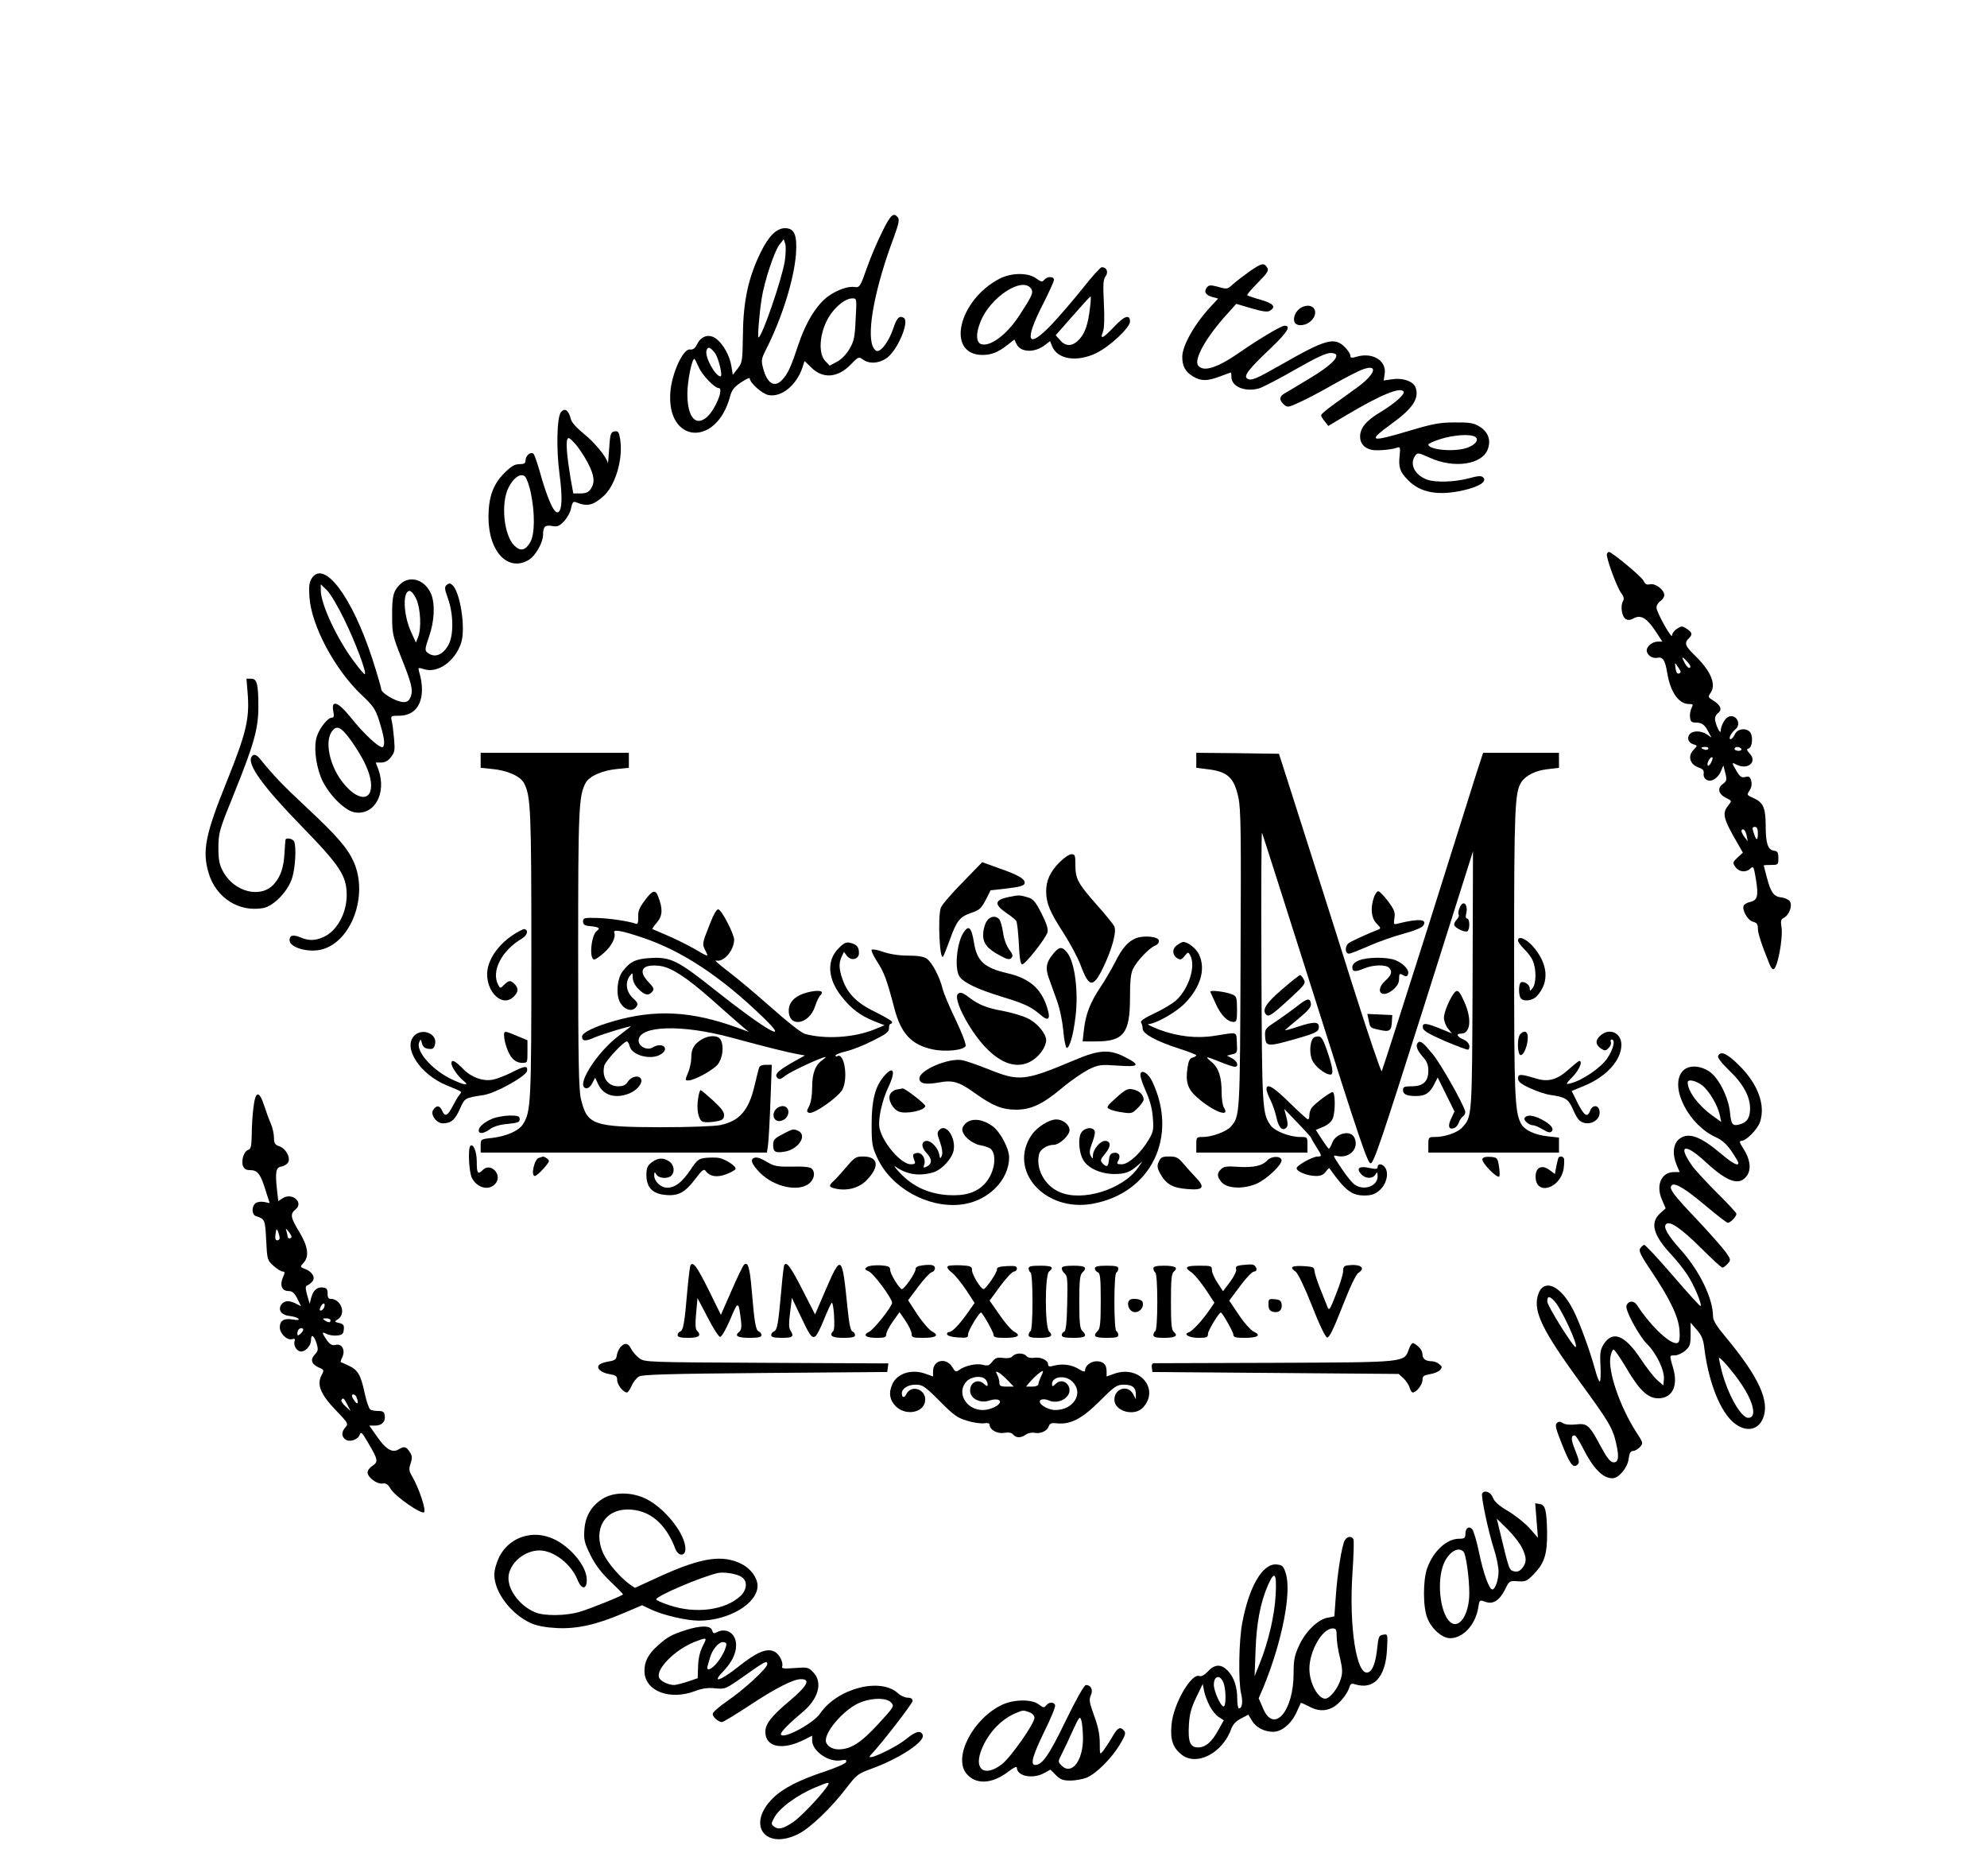 <?xml version="1.0" standalone="no"?>
<!DOCTYPE svg PUBLIC "-//W3C//DTD SVG 20010904//EN" "http://www.w3.org/TR/2001/REC-SVG-20010904/DTD/svg10.dtd">
<svg version="1.0" xmlns="http://www.w3.org/2000/svg" width="1019pt" height="962pt"
  viewBox="0 0 962 962" preserveAspectRatio="xMidYMid meet">

  <g transform="translate(20,962) scale(0.1,-0.1)" fill="#000000" stroke="none">
    <path d="M4041 8435 c-24 -47 -60 -131 -80 -188 -33 -95 -38 -102 -61 -99 -36
6 -91 -14 -139 -48 -58 -43 -114 -133 -152 -248 -37 -112 -53 -148 -82 -179
-39 -43 -77 -21 -98 57 -11 42 -10 49 14 97 82 161 144 360 154 490 7 98 -8
133 -56 133 -43 0 -84 -40 -125 -124 -62 -126 -89 -247 -91 -417 -2 -140 -3
-148 -27 -179 l-25 -32 -7 43 c-8 54 -42 115 -78 142 -36 27 -77 15 -98 -28
-11 -22 -21 -29 -37 -27 -34 5 -92 -120 -100 -216 -22 -266 236 -287 306 -25
9 33 21 49 56 72 25 17 45 26 45 21 0 -23 64 -80 97 -86 66 -12 143 51 173
141 l11 34 34 -33 c60 -60 137 -54 204 16 38 39 40 40 62 24 33 -23 80 -20
120 7 55 37 120 188 89 207 -23 14 -36 1 -55 -57 -21 -61 -58 -113 -81 -113
-8 0 -19 12 -24 26 -30 77 14 304 107 552 27 74 32 96 22 108 -22 26 -36 14
-78 -71z m-501 -152 c-15 -95 -118 -393 -135 -393 -6 0 4 122 16 199 14 89 65
243 91 276 l22 28 8 -23 c4 -12 3 -51 -2 -87z m363 -300 c-4 -94 -9 -114 -32
-153 -15 -26 -42 -54 -64 -65 l-37 -20 -22 23 c-35 35 -32 128 6 205 30 63 92
117 132 117 23 0 23 0 17 -107z m-721 -174 c18 -25 41 -119 28 -119 -26 0 -81
99 -72 132 6 23 20 19 44 -13z m-84 -71 c18 -42 82 -108 103 -108 27 0 -16
-107 -58 -146 -59 -55 -103 -5 -103 117 0 63 23 179 36 179 2 0 12 -19 22 -42z" />
    <path d="M5924 8229 c-32 -23 -71 -53 -87 -67 -26 -25 -29 -26 -74 -13 -42 11
-49 10 -60 -5 -16 -21 -3 -39 33 -48 l26 -7 -39 -42 c-83 -90 -144 -198 -145
-256 0 -48 15 -77 55 -101 41 -25 73 -25 139 0 29 11 54 20 56 20 1 0 2 -11 2
-23 0 -51 75 -80 146 -57 20 7 103 50 183 96 101 58 156 84 179 84 68 0 19
-57 -123 -140 -49 -30 -100 -60 -112 -67 -28 -16 -29 -34 -4 -57 18 -16 22
-16 82 12 35 16 114 57 174 92 61 34 128 69 149 76 83 30 64 -26 -32 -95 -31
-23 -85 -61 -119 -86 -35 -25 -63 -49 -63 -54 0 -5 8 -19 19 -32 l18 -23 94
56 c173 103 277 146 292 120 9 -13 -48 -63 -120 -106 -71 -42 -103 -81 -103
-124 0 -35 20 -59 57 -68 26 -7 106 0 134 11 14 5 16 0 12 -39 -7 -62 1 -86
44 -129 63 -64 155 -80 283 -51 80 18 122 45 102 65 -10 11 -24 10 -76 -4 -73
-19 -171 -22 -213 -6 -64 24 -91 80 -60 123 12 16 16 15 72 -10 127 -59 275
-36 301 46 16 47 -1 88 -47 115 -27 16 -51 20 -124 19 -76 0 -112 -7 -230 -42
-208 -62 -220 -57 -91 37 108 78 141 130 120 186 -12 29 -63 48 -115 41 l-48
-7 5 33 c11 67 -59 112 -140 90 -30 -9 -36 -8 -36 5 0 8 -13 28 -29 44 -53 52
-97 40 -326 -91 -132 -75 -153 -84 -174 -71 -20 13 8 49 119 154 87 83 108
117 73 117 -17 0 -130 -67 -228 -135 -116 -81 -187 -104 -215 -70 -25 30 40
147 151 268 l44 49 78 -23 c58 -17 83 -20 95 -12 32 20 18 37 -48 56 -36 10
-67 21 -69 23 -3 3 22 31 54 64 49 49 58 63 49 77 -17 27 -27 25 -90 -18z
m1156 -849 c22 -14 2 -41 -41 -56 -63 -23 -199 -11 -199 17 0 4 28 17 63 28
67 21 153 27 177 11z" />
    <path d="M5067 8141 c-48 -60 -119 -143 -159 -185 -125 -131 -143 -88 -43 107
30 59 55 114 55 122 0 19 -34 19 -50 0 -10 -12 -16 -11 -42 8 -41 30 -126 29
-187 -2 -213 -111 -276 -391 -87 -391 45 0 80 14 126 50 l37 29 11 -23 c20
-44 94 -46 146 -5 l26 20 10 -25 c26 -68 126 -85 226 -37 68 32 174 131 174
162 0 39 -28 30 -80 -25 -59 -62 -75 -70 -59 -28 7 17 9 71 5 147 -5 97 -3
124 9 139 16 21 5 46 -20 46 -6 0 -51 -49 -98 -109z m-263 -3 c11 -19 4 -35
-61 -135 -66 -101 -152 -164 -198 -147 -24 10 -26 52 -3 111 48 128 219 240
262 171z m301 -95 c-10 -86 -25 -131 -56 -164 -34 -36 -68 -37 -97 -4 l-23 26
87 99 c48 55 89 100 92 100 2 0 1 -26 -3 -57z" />
    <path d="M6199 8048 c-30 -10 -53 -46 -47 -74 5 -27 49 -29 81 -4 50 40 25 99
-34 78z" />
    <path d="M2392 7507 c-21 -25 -25 -186 -8 -315 16 -119 14 -186 -6 -198 -20
-13 -56 67 -97 215 -12 41 -25 79 -30 84 -14 14 -41 -10 -41 -34 0 -15 -7 -19
-31 -19 -25 0 -43 -11 -79 -47 -57 -58 -80 -123 -80 -227 1 -177 102 -281 208
-216 34 21 71 87 72 127 0 42 9 52 46 46 28 -5 38 -1 63 26 16 17 32 47 35 67
6 28 11 34 24 29 58 -24 88 -17 142 31 62 56 102 194 85 294 -6 35 -10 41 -28
38 -20 -3 -23 -11 -28 -88 -3 -47 -6 -80 -7 -74 -5 29 -68 106 -122 149 -36
29 -63 59 -67 74 -11 47 -31 62 -51 38z m138 -261 c34 -66 37 -101 14 -134
-11 -16 -25 -22 -52 -22 l-37 0 -14 78 c-18 109 -24 179 -17 198 5 14 12 10
41 -22 19 -21 48 -66 65 -98z m-293 -152 c22 -105 21 -214 -3 -255 -25 -42
-49 -47 -80 -18 -55 52 -72 218 -31 299 26 52 64 77 85 56 8 -8 21 -45 29 -82z" />
    <path d="M7756 6781 c-8 -12 49 -169 73 -202 14 -18 16 -30 9 -42 -14 -25 -6
-78 14 -91 12 -7 24 -6 42 4 36 19 66 1 111 -66 l35 -54 -24 0 c-27 0 -56 -24
-56 -45 0 -23 28 -43 54 -38 29 6 40 -11 51 -77 16 -99 59 -160 112 -160 21 0
22 -2 13 -20 -6 -12 -10 -33 -8 -48 2 -21 8 -27 28 -27 33 0 47 -10 66 -47
l16 -30 -23 16 c-29 20 -73 21 -89 1 -16 -19 -6 -45 21 -52 20 -6 20 -6 -2
-29 -30 -32 -17 -74 26 -89 23 -8 29 -15 27 -32 -2 -13 4 -26 16 -32 24 -13
59 9 74 48 l11 26 10 -39 c9 -35 7 -41 -13 -56 -29 -22 -23 -51 16 -71 31 -15
31 -15 13 -38 -34 -41 -27 -68 46 -194 l28 -49 -27 -25 c-25 -23 -26 -27 -13
-46 18 -28 53 -33 77 -12 17 16 19 13 30 -54 14 -85 8 -108 -30 -116 -15 -3
-30 -12 -33 -19 -9 -23 21 -75 47 -82 20 -5 26 -12 26 -35 0 -24 17 -78 61
-186 5 -13 13 -23 18 -23 21 0 51 159 42 217 -5 32 -3 40 14 48 26 14 43 61
29 83 -6 9 -25 18 -41 20 -41 4 -56 24 -76 99 -9 35 -17 64 -17 65 0 2 17 3
37 3 37 0 38 1 38 35 0 29 -4 36 -23 38 -31 5 -42 38 -42 127 0 91 -12 120
-61 142 -36 16 -37 17 -22 39 10 15 13 33 9 50 -6 21 -11 25 -30 20 -20 -5
-28 1 -45 30 -26 43 -26 47 -2 34 58 -30 110 12 69 56 -17 19 -17 22 -4 27 19
8 22 67 4 85 -22 22 -64 14 -76 -13 -6 -14 -16 -25 -22 -25 -13 0 2 31 24 50
33 26 7 78 -32 66 -20 -7 -41 -44 -43 -74 -1 -22 -28 36 -29 62 0 10 7 24 17
31 21 16 12 40 -26 63 -26 16 -28 19 -15 37 32 43 5 111 -75 190 -54 52 -60
67 -36 91 21 21 19 31 -10 50 -23 15 -27 15 -50 0 -14 -9 -25 -24 -25 -34 0
-24 -80 118 -80 143 0 11 9 26 20 33 11 7 20 21 20 31 0 27 -47 62 -74 55 -17
-4 -25 1 -33 19 -9 20 -162 147 -177 147 -3 0 -7 -4 -10 -9z m413 -555 c14
-15 18 -26 12 -30 -6 -4 -17 7 -26 24 -19 36 -16 38 14 6z m-46 -30 c13 -20
14 -25 3 -29 -9 -4 -15 4 -18 24 -5 35 -5 35 15 5z m152 -416 c-3 -5 -12 -7
-20 -3 -21 7 -19 13 6 13 11 0 18 -4 14 -10z m170 0 c3 -5 -3 -10 -14 -10 -12
0 -21 5 -21 10 0 6 6 10 14 10 8 0 18 -4 21 -10z m-156 -72 c-8 -14 -14 -18
-17 -10 -4 13 17 46 25 38 3 -2 -1 -15 -8 -28z m241 -365 c-1 -39 -10 -33 -24
15 -6 16 -3 22 8 22 12 0 16 -10 16 -37z m-57 -10 l5 -27 -18 24 c-10 14 -16
28 -14 32 9 14 21 0 27 -29z" />
    <path d="M1114 6655 c-13 -20 -16 -41 -12 -98 10 -145 130 -370 266 -499 60
-56 72 -74 90 -129 26 -83 33 -122 22 -138 -10 -17 -97 62 -172 157 -59 73
-95 85 -84 27 5 -27 4 -35 -8 -35 -20 0 -62 -53 -76 -96 -16 -48 -8 -134 20
-208 30 -78 118 -171 172 -181 102 -19 167 96 124 218 l-14 37 28 0 c19 0 36
9 50 28 19 24 21 35 16 92 -3 36 -8 77 -12 93 -6 26 -5 27 38 27 100 0 142 92
102 227 -6 21 -4 21 28 11 70 -21 158 43 188 136 24 74 -5 263 -46 297 -11 9
-17 9 -28 0 -12 -11 -12 -20 6 -69 30 -84 30 -196 0 -244 -30 -49 -70 -62
-104 -35 -15 11 -15 18 7 82 28 79 32 168 11 219 -31 74 -110 99 -160 49 -35
-35 -41 -61 -40 -168 0 -83 4 -99 46 -205 55 -137 62 -168 49 -203 -8 -20 -17
-27 -37 -27 -35 0 -114 46 -114 66 0 8 -21 79 -46 157 -104 318 -247 508 -310
412z m166 -210 c58 -119 116 -273 106 -282 -2 -3 -27 26 -55 64 -89 119 -171
296 -171 366 l0 31 31 -30 c17 -16 57 -83 89 -149z m370 103 c22 -49 27 -150
9 -195 l-11 -28 -25 55 c-40 88 -44 210 -7 210 8 0 24 -19 34 -42z m-337 -722
c63 -89 97 -159 104 -215 12 -106 -72 -102 -152 7 -61 84 -84 200 -49 250 25
36 47 26 97 -42z" />
    <path d="M786 6053 c8 -122 -10 -196 -106 -435 -112 -276 -129 -361 -95 -475
38 -127 156 -202 281 -179 54 11 128 88 148 157 16 53 21 153 10 183 -6 16
-43 23 -45 9 -1 -5 -3 -34 -5 -67 -4 -73 -19 -118 -51 -156 -67 -80 -207 -46
-265 63 -18 34 -23 58 -23 122 1 77 4 88 84 285 98 243 121 324 121 435 0 118
-7 145 -37 145 l-24 0 7 -87z" />
    <path d="M1980 5721 l0 -38 59 -6 c77 -7 146 -37 164 -74 34 -65 37 -141 37
-877 0 -766 -2 -807 -44 -872 -22 -33 -84 -60 -158 -69 -58 -6 -58 -6 -58 -41
l0 -34 734 0 734 0 5 33 c3 17 9 119 13 225 l7 192 -31 0 c-21 0 -32 -6 -35
-17 -3 -10 -13 -50 -22 -88 -30 -129 -77 -183 -176 -204 -29 -6 -160 -11 -307
-11 -347 1 -376 12 -408 146 -11 47 -14 200 -14 765 0 710 3 788 37 852 18 37
87 67 164 74 l59 6 0 38 0 39 -380 0 -380 0 0 -39z" />
    <path d="M5650 5722 l0 -39 56 -7 c105 -12 138 -43 160 -146 13 -62 14 -182
11 -829 -3 -801 -3 -805 -50 -858 -23 -26 -97 -53 -144 -53 -32 0 -33 -1 -33
-40 l0 -40 285 0 285 0 0 40 c0 40 0 40 -37 40 -54 0 -132 30 -152 60 -43 61
-44 83 -47 815 -2 385 0 693 3 685 4 -8 126 -393 273 -855 226 -716 269 -840
284 -840 16 0 56 119 272 800 l253 800 -2 -660 c-3 -709 -2 -700 -54 -757 -26
-27 -88 -48 -142 -48 -29 0 -31 -2 -31 -40 l0 -40 335 0 335 0 0 39 0 38 -54
6 c-69 7 -123 32 -141 66 -32 62 -35 145 -35 876 0 736 4 822 36 873 23 36 73
61 136 68 l58 7 0 38 0 39 -194 0 -195 0 -35 -107 c-19 -60 -134 -425 -256
-813 -123 -388 -226 -708 -229 -713 -4 -4 -71 194 -149 440 -78 247 -166 525
-196 618 -30 94 -83 260 -118 370 l-64 200 -212 3 -212 2 0 -38z" />
    <path d="M805 5739 c-24 -38 59 -153 259 -358 196 -201 229 -253 229 -351 0
-94 -52 -187 -122 -216 -42 -18 -73 -18 -114 -1 -38 16 -57 12 -57 -14 0 -38
98 -66 167 -47 151 41 237 277 163 446 -32 73 -86 135 -240 279 -125 117 -170
163 -245 256 -17 19 -31 22 -40 6z" />
    <path d="M4949 5199 c-49 -49 -69 -94 -69 -151 1 -61 19 -104 89 -212 34 -53
73 -126 87 -163 44 -119 65 -121 118 -11 45 94 69 184 55 209 -5 10 -45 60
-89 109 -98 111 -110 134 -110 205 0 48 -2 55 -20 55 -11 0 -38 -18 -61 -41z" />
    <path d="M4452 5096 c-56 -56 -106 -115 -112 -130 -17 -47 -6 -279 12 -250 4
6 19 44 34 85 35 98 51 118 109 138 43 14 52 23 75 66 l25 50 65 7 c88 10 110
16 110 32 0 20 -36 41 -132 74 l-86 31 -100 -103z" />
    <path d="M2821 5002 c-27 -36 -35 -56 -33 -85 1 -27 -3 -37 -11 -34 -35 13
-132 28 -198 30 -68 2 -74 0 -74 -18 0 -15 8 -21 30 -23 51 -5 61 -11 41 -25
-30 -22 -41 -148 -13 -147 7 1 29 16 49 34 39 34 63 80 53 104 -7 18 36 11
143 -25 204 -68 404 -200 621 -410 149 -144 10 -64 -254 146 -182 145 -221
164 -319 159 -80 -4 -110 -18 -149 -70 -27 -37 -34 -116 -13 -156 21 -40 63
-53 83 -26 12 16 10 22 -17 47 -34 32 -40 79 -15 113 14 18 14 18 15 -9 0 -18
11 -40 29 -58 33 -33 52 -36 71 -14 11 13 8 21 -18 48 -59 61 -33 96 59 84 57
-8 134 -58 258 -167 58 -52 127 -112 151 -133 l45 -38 -57 21 c-236 86 -421
96 -636 34 -100 -29 -162 -59 -162 -79 0 -24 17 -26 66 -4 45 19 192 63 183
55 -2 -2 -28 -22 -58 -45 -120 -89 -231 -271 -167 -271 9 0 22 12 29 27 l14
27 17 -36 c27 -56 90 -73 160 -44 38 16 67 51 59 72 -9 23 -49 16 -67 -11 -12
-19 -25 -25 -51 -25 -54 0 -85 47 -71 106 7 25 99 124 116 124 4 0 11 -11 14
-25 13 -50 120 -74 166 -37 39 31 -3 59 -48 31 -28 -17 -72 5 -72 35 0 78 221
85 478 15 181 -49 295 -77 336 -84 l39 -7 -56 -31 c-81 -46 -101 -65 -87 -82
10 -12 17 -11 45 11 29 22 185 94 203 94 4 0 -4 -7 -16 -16 -36 -25 -52 -68
-52 -139 0 -40 -6 -78 -15 -96 -14 -26 -14 -30 -1 -35 23 -9 149 79 171 119
31 58 10 194 -27 171 -4 -3 -8 -1 -8 4 0 5 24 14 53 21 28 6 90 30 137 54 70
35 85 46 84 65 0 12 3 22 8 22 4 0 8 4 8 10 0 5 -38 27 -84 50 -95 45 -145 95
-170 168 -19 54 -20 82 -5 116 l12 25 16 -21 c22 -27 61 -17 61 15 0 31 -11
44 -43 52 -22 6 -33 1 -61 -27 -63 -63 -57 -157 15 -248 49 -62 94 -96 164
-125 l56 -22 -53 -22 c-105 -42 -253 -51 -356 -22 -19 6 -90 62 -172 135 -78
69 -178 153 -223 187 -45 34 -72 58 -59 54 38 -11 92 53 92 107 -1 31 -64 152
-81 155 -9 2 -25 -26 -46 -81 -38 -96 -38 -97 -18 -135 14 -29 14 -29 -61 15
-42 23 -106 55 -143 70 -36 15 -68 29 -70 30 -2 2 9 18 24 35 28 34 30 69 5
133 -14 37 -30 31 -69 -22z" />
    <path d="M6561 5019 c-19 -55 -14 -107 14 -135 22 -22 23 -25 7 -31 -40 -15
-129 -55 -149 -68 -22 -15 -22 -55 1 -55 6 0 52 18 102 40 50 22 130 50 179
63 53 14 93 31 99 41 22 33 -21 37 -127 11 -25 -7 -26 -6 -21 27 5 29 0 43
-32 86 -22 29 -44 52 -51 52 -6 0 -16 -14 -22 -31z" />
    <path d="M4690 5021 c-74 -15 -79 -37 -16 -81 25 -16 49 -36 53 -43 4 -6 10
-59 13 -117 3 -72 9 -105 17 -105 16 0 122 134 130 165 4 17 -5 45 -31 97 -33
63 -42 74 -74 83 -40 11 -41 11 -92 1z" />
    <path d="M7000 4964 c-6 -14 -8 -30 -4 -35 3 -5 -2 -16 -11 -25 -9 -9 -14 -21
-12 -28 5 -15 55 -39 67 -31 14 8 13 65 -1 65 -7 0 -9 10 -5 24 12 50 -17 76
-34 30z" />
    <path d="M4575 4896 c-9 -13 -17 -42 -18 -65 -2 -47 21 -77 89 -112 34 -19 46
-21 56 -11 9 9 7 19 -12 44 -14 19 -27 55 -31 86 -4 29 -13 60 -19 68 -18 21
-48 17 -65 -10z" />
    <path d="M2141 4823 c-62 -43 -106 -99 -122 -157 -30 -110 65 -222 131 -156
24 24 25 43 4 64 -20 21 -30 20 -54 -4 -19 -19 -20 -19 -30 0 -37 69 17 176
121 237 28 17 36 43 14 49 -5 2 -34 -13 -64 -33z" />
    <path d="M4456 4838 c-35 -54 -47 -188 -20 -226 22 -31 91 -64 214 -102 121
-37 152 -52 199 -92 44 -39 56 -25 35 39 -31 96 -91 147 -204 173 -117 27
-155 62 -170 156 -13 80 -27 93 -54 52z" />
    <path d="M5340 4809 c-41 -17 -70 -50 -107 -124 -20 -38 -54 -97 -76 -129 -50
-75 -74 -135 -83 -214 l-7 -62 69 0 c141 0 174 42 174 223 0 89 4 126 16 150
21 42 83 106 112 118 15 6 22 16 20 27 -4 20 -78 27 -118 11z" />
    <path d="M7300 4797 c0 -7 14 -26 31 -43 17 -16 38 -43 45 -61 18 -42 18 -114
-1 -139 -13 -17 -14 -17 -15 -2 0 20 -31 40 -46 30 -11 -8 -12 -62 -1 -79 13
-21 62 -15 84 10 66 71 57 168 -23 257 -36 39 -74 53 -74 27z" />
    <path d="M5552 4774 c-27 -18 -26 -51 1 -68 15 -9 22 -7 37 12 18 22 19 22 29
3 29 -54 -6 -167 -70 -228 -19 -18 -69 -48 -112 -68 -53 -25 -75 -40 -70 -48
4 -7 8 -21 8 -32 0 -26 72 -65 187 -102 48 -15 88 -31 88 -34 0 -4 -9 -9 -19
-12 -14 -3 -21 -17 -26 -51 -11 -74 0 -110 50 -154 82 -72 171 -105 137 -52
-7 11 -12 46 -12 77 0 80 -15 127 -51 157 -38 32 -34 32 43 1 34 -14 67 -25
75 -25 23 0 14 29 -13 43 l-27 14 27 7 c26 6 27 9 24 59 -3 59 7 55 -113 36
-92 -15 -190 -4 -284 31 -42 16 -67 29 -56 29 39 2 141 60 187 107 81 84 107
175 72 250 -15 31 -57 64 -81 64 -5 0 -19 -7 -31 -16z" />
    <path d="M3985 4750 c-3 -5 10 -33 29 -62 35 -54 49 -91 87 -236 34 -132 88
-190 198 -213 66 -14 160 -4 168 18 3 9 -19 67 -50 132 -31 64 -62 136 -68
161 -15 61 -54 135 -81 154 -15 11 -45 16 -95 16 -47 0 -93 7 -128 19 -30 11
-57 15 -60 11z" />
    <path d="M4916 4729 c-35 -42 -41 -72 -23 -122 8 -23 27 -74 41 -114 16 -43
29 -107 34 -158 4 -47 12 -86 17 -88 15 -3 35 68 46 163 15 128 -4 276 -43
325 -26 33 -41 32 -72 -6z" />
    <path d="M6483 4695 c-22 -9 -33 -21 -33 -35 0 -24 15 -25 63 -5 44 18 108 20
125 3 19 -19 14 -37 -19 -67 -56 -52 -19 -95 40 -46 22 19 31 36 31 56 0 27 2
29 20 19 16 -9 22 -8 26 5 8 20 -22 54 -63 71 -42 18 -149 17 -190 -1z" />
    <path d="M6090 4547 c-83 -71 -105 -106 -81 -130 13 -13 34 2 130 91 67 62 73
70 62 90 -6 12 -15 22 -19 22 -4 0 -46 -33 -92 -73z" />
    <path d="M3635 4525 c-49 -17 -75 -48 -75 -87 0 -89 104 -72 135 22 9 27 21
52 26 55 5 4 9 10 9 16 0 13 -49 10 -95 -6z" />
    <path d="M5722 4534 c2 -5 16 -34 30 -66 27 -57 59 -88 90 -88 15 0 17 10 17
66 -1 61 -2 66 -27 76 -37 14 -116 23 -110 12z" />
    <path d="M6972 4528 c-23 -30 -52 -99 -52 -126 0 -16 9 -41 20 -55 l21 -26
-61 25 c-74 30 -92 31 -88 4 2 -16 31 -32 115 -69 62 -26 115 -46 118 -43 14
15 2 41 -25 52 -33 14 -40 30 -12 30 49 0 56 76 16 164 -26 58 -35 65 -52 44z" />
    <path d="M4425 4520 c-10 -17 12 -79 54 -149 110 -183 235 -253 334 -186 38
26 67 70 67 102 0 32 -46 88 -92 110 -25 13 -82 30 -128 39 -87 16 -124 31
-176 70 -33 26 -49 30 -59 14z" />
    <path d="M6165 4459 c-27 -21 -76 -56 -107 -77 -55 -36 -57 -39 -55 -77 3 -53
13 -53 157 -12 98 28 115 36 118 55 5 34 -21 36 -105 8 -42 -14 -73 -22 -67
-17 5 5 37 32 72 61 46 38 62 57 60 73 -5 32 -19 29 -73 -14z" />
    <path d="M6534 4389 c8 -40 6 -39 57 -50 50 -12 60 -4 62 42 l2 34 -64 3 -64
3 7 -32z" />
    <path d="M1640 4310 c-61 -61 28 -198 165 -255 85 -35 80 -31 66 -49 -7 -8
-22 -34 -34 -57 -27 -52 -40 -58 -55 -23 -13 27 -29 28 -46 2 -15 -24 18 -68
50 -68 42 0 63 18 88 75 25 56 24 55 121 70 61 9 219 97 223 124 4 28 -11 27
-81 -9 -32 -16 -74 -32 -94 -36 -52 -10 -112 12 -155 57 -39 40 -58 49 -58 27
0 -19 35 -69 62 -90 37 -29 -1 -22 -69 12 -97 49 -177 142 -158 186 7 17 8 17
14 -6 5 -18 15 -26 34 -28 22 -3 28 2 33 24 13 53 -65 85 -106 44z" />
    <path d="M2100 4313 c0 -36 22 -99 43 -120 12 -14 32 -23 49 -23 28 0 28 1 28
58 l0 58 -53 22 c-63 27 -67 27 -67 5z" />
    <path d="M7312 4318 c-18 -18 -16 -108 2 -108 16 0 36 50 36 91 0 31 -17 38
-38 17z" />
    <path d="M7721 4309 c-26 -24 -24 -46 5 -66 19 -12 24 -12 38 3 10 9 15 23 12
30 -3 8 -1 14 4 14 21 0 9 -50 -22 -96 -33 -49 -129 -115 -190 -129 -26 -7
-25 -5 13 35 34 35 52 80 33 80 -3 0 -28 -20 -56 -45 -57 -51 -102 -64 -163
-46 -82 25 -95 25 -95 2 0 -17 14 -29 62 -51 34 -16 82 -32 107 -35 73 -10 90
-21 112 -72 11 -27 27 -54 36 -60 42 -32 108 0 101 49 -4 33 -36 35 -48 3 -14
-38 -31 -27 -65 41 l-30 60 66 27 c113 47 189 131 189 210 0 62 -63 89 -109
46z" />
    <path d="M3113 4290 c-39 -24 -53 -48 -53 -95 0 -19 -7 -52 -15 -72 -18 -44
-18 -43 1 -43 29 0 123 51 149 81 26 32 34 93 16 127 -13 25 -60 25 -98 2z" />
    <path d="M6259 4303 c-24 -6 -33 -75 -15 -118 14 -33 66 -75 95 -75 17 0 9 46
-22 133 -22 61 -29 68 -58 60z" />
    <path d="M6787 4274 c-14 -14 -6 -37 23 -71 23 -25 30 -44 30 -73 0 -55 -26
-80 -85 -80 -37 0 -45 -3 -45 -19 0 -22 19 -31 66 -31 48 0 70 14 93 58 l19
37 43 -87 43 -87 -17 -37 c-19 -39 -12 -59 16 -48 9 3 19 16 23 27 4 12 13 27
22 33 8 6 13 17 11 25 -10 40 -124 242 -166 293 -49 60 -64 72 -76 60z" />
    <path d="M5025 4184 c-256 -108 -283 -110 -440 -47 -55 22 -116 43 -136 47
-70 12 -219 -51 -219 -94 0 -26 30 -33 97 -21 74 14 105 5 186 -53 92 -66 141
-86 212 -86 79 0 137 28 240 114 44 37 105 78 134 93 51 24 61 25 149 19 108
-8 118 2 38 43 -81 42 -134 39 -261 -15z" />
    <path d="M8326 4205 c-3 -9 17 -35 55 -72 73 -69 109 -135 109 -197 0 -48 -16
-72 -55 -82 -35 -9 -42 0 -48 62 -8 78 -58 177 -105 209 -52 35 -113 35 -141
-1 -64 -81 36 -274 173 -335 30 -13 55 -35 80 -71 20 -29 36 -57 36 -61 0 -19
-31 -2 -90 48 -105 89 -167 111 -213 75 -32 -25 -37 -78 -13 -135 l15 -35 -30
0 c-63 0 -93 -66 -62 -139 l20 -47 -29 -26 c-52 -48 -35 -112 57 -210 27 -29
64 -75 82 -103 34 -50 78 -154 69 -162 -2 -3 -66 68 -142 156 -76 89 -143 160
-148 158 -5 -2 -14 -10 -20 -19 -8 -13 5 -38 58 -117 95 -141 139 -233 144
-302 3 -37 0 -59 -8 -64 -30 -18 -135 78 -210 193 -16 25 -44 23 -54 -3 -8
-22 63 -154 106 -197 49 -49 90 -136 86 -180 l-3 -32 -33 29 c-18 17 -56 66
-85 110 -80 120 -142 144 -188 72 -17 -27 -20 -45 -16 -114 2 -45 0 -80 -5
-77 -4 3 -15 31 -23 62 -28 101 -77 235 -111 303 -66 132 -157 169 -183 74
-22 -82 24 -177 216 -441 152 -208 169 -237 187 -319 16 -68 10 -97 -17 -93
-15 2 -33 26 -62 80 -60 112 -70 121 -128 114 -30 -3 -56 -1 -67 7 -15 9 -22
9 -32 -1 -9 -9 -3 -32 27 -107 42 -105 57 -124 79 -106 12 10 11 21 -10 72
-23 57 -24 79 -4 79 6 0 24 -28 41 -62 53 -106 103 -158 153 -158 32 0 77 53
83 98 4 31 10 42 23 42 9 0 25 9 35 20 18 19 17 22 -19 77 -84 131 -146 312
-132 387 4 20 11 36 16 36 5 0 34 -42 65 -94 67 -115 111 -156 164 -156 72 0
103 63 77 153 -20 70 -21 67 8 67 14 0 38 11 53 24 25 22 28 31 28 84 l0 60
32 -37 c24 -27 33 -49 38 -91 20 -164 73 -307 139 -374 62 -61 134 -57 162 11
37 88 -22 214 -195 422 -42 50 -61 81 -61 100 0 92 -68 234 -167 344 -67 75
-89 115 -74 130 19 19 77 -21 182 -125 54 -54 102 -98 107 -98 5 0 17 9 27 20
17 19 17 21 -10 60 -16 22 -81 96 -145 164 -125 131 -148 162 -132 178 16 16
69 -16 177 -107 55 -46 105 -85 111 -85 13 0 44 32 44 46 0 5 -45 54 -101 109
-55 55 -113 118 -128 140 -75 107 -34 115 74 14 112 -103 173 -122 211 -64 21
33 13 85 -21 136 -19 30 -22 39 -10 39 25 0 83 59 96 97 29 88 -11 195 -108
291 -62 61 -95 76 -107 47z m-82 -150 c36 -28 80 -102 91 -154 l7 -34 -47 34
c-70 50 -125 124 -125 169 0 18 41 10 74 -15z m-757 -1107 c35 -38 121 -223
109 -235 -8 -9 -146 211 -146 233 0 30 11 30 37 2z m959 -426 c64 -95 79 -172
35 -172 -38 0 -104 118 -136 238 -8 33 -15 64 -15 68 1 14 75 -72 116 -134z" />
    <path d="M4047 4100 c-44 -52 -62 -123 -62 -245 0 -100 3 -116 29 -172 70
-152 255 -257 425 -240 139 14 251 123 251 243 0 45 -44 128 -83 158 -46 35
-99 44 -132 22 -14 -9 -25 -26 -25 -37 0 -32 50 -75 96 -82 23 -4 47 -13 53
-21 31 -37 13 -127 -35 -177 -43 -45 -101 -62 -186 -57 -98 6 -180 43 -244
110 -35 37 -40 45 -19 31 55 -37 122 -45 190 -23 41 14 91 68 100 109 14 65
-37 143 -72 108 -13 -13 -13 -20 3 -64 11 -32 14 -56 9 -69 -8 -17 -9 -17 -13
6 -5 31 -40 70 -63 70 -29 0 -32 -31 -4 -60 30 -32 32 -56 4 -71 -19 -9 -20
-8 -14 10 9 30 -12 63 -38 59 -22 -4 -24 -9 -12 -40 6 -14 2 -18 -19 -18 -49
0 -142 107 -160 183 -10 42 11 142 45 213 40 84 26 114 -24 54z" />
    <path d="M5364 4115 c-4 -9 8 -47 25 -85 22 -47 34 -91 38 -139 5 -62 3 -74
-20 -113 -40 -69 -104 -128 -139 -128 -26 0 -28 2 -17 21 13 25 0 43 -27 37
-13 -2 -20 -13 -22 -36 -3 -34 -11 -39 -30 -20 -17 17 -15 22 14 57 28 34 26
61 -5 61 -24 0 -61 -45 -61 -74 -1 -20 -1 -20 -11 -3 -8 14 -7 30 5 61 9 23
16 49 16 58 0 35 -60 29 -74 -8 -13 -33 -5 -100 14 -132 26 -43 90 -71 158
-72 56 0 82 9 121 44 l25 21 -23 -33 c-77 -111 -287 -176 -403 -124 -76 33
-123 120 -104 195 6 24 42 47 76 47 28 0 80 48 80 75 0 28 -34 55 -68 55 -36
0 -99 -39 -126 -79 -125 -182 68 -399 314 -353 299 55 439 344 304 627 -19 40
-52 62 -60 40z" />
    <path d="M6010 4035 c0 -9 9 -33 20 -55 11 -22 25 -62 31 -90 11 -52 31 -72
51 -52 8 8 8 23 0 54 l-11 42 69 -72 c39 -40 70 -75 70 -78 0 -2 11 -22 25
-44 30 -47 30 -50 8 -50 -24 0 -102 -42 -108 -58 -6 -17 53 -42 99 -42 25 0
39 7 50 22 9 12 17 20 19 17 81 -114 114 -139 179 -139 35 0 54 6 77 26 34 29
49 81 32 113 -13 24 -41 28 -41 7 0 -11 -8 -12 -42 -5 -51 12 -70 -1 -43 -31
22 -25 60 -26 74 -2 9 15 10 13 11 -10 0 -50 -70 -76 -118 -42 -12 8 -39 41
-60 72 -55 82 -55 80 -27 74 63 -12 111 41 86 94 -19 42 -95 24 -114 -26 -6
-17 -14 -30 -17 -30 -3 0 -19 22 -36 48 l-31 48 38 16 c24 10 43 27 49 43 14
36 13 135 -1 135 -12 0 -87 -55 -106 -79 -7 -8 -13 -25 -13 -38 0 -13 -3 -23
-7 -23 -4 0 -46 38 -94 85 -83 82 -119 103 -119 70z" />
    <path d="M4112 4033 c-12 -2 -27 -13 -32 -24 -14 -25 12 -76 45 -89 38 -14
135 6 135 29 0 11 -104 91 -116 90 -5 -1 -19 -4 -32 -6z" />
    <path d="M5240 3992 c-50 -45 -53 -50 -35 -59 11 -6 41 -14 68 -17 44 -7 50
-5 77 23 17 16 30 36 30 43 0 24 -23 46 -55 52 -26 6 -38 0 -85 -42z" />
    <path d="M3095 3986 c-8 -50 0 -100 19 -115 7 -6 32 -7 61 -3 42 6 51 11 53
30 3 18 -11 37 -55 78 -32 29 -61 54 -65 54 -4 0 -10 -20 -13 -44z" />
    <path d="M815 3943 c-5 -37 -9 -101 -9 -141 -1 -58 -4 -73 -18 -78 -22 -7 -37
-53 -27 -82 6 -16 16 -22 38 -22 37 0 53 -21 79 -107 l20 -62 -29 6 c-17 3
-35 0 -44 -7 -21 -17 -19 -59 3 -66 45 -14 47 -18 52 -123 5 -101 6 -103 38
-132 18 -16 39 -29 47 -29 12 0 12 -5 0 -32 -16 -40 -4 -68 30 -68 19 0 30
-10 45 -39 l19 -39 -29 15 c-36 17 -59 14 -74 -9 -16 -27 4 -52 45 -56 19 -2
39 -8 44 -14 7 -7 -2 -8 -28 -4 -45 8 -67 -5 -67 -40 0 -32 36 -67 62 -61 14
4 18 2 14 -9 -8 -22 11 -54 33 -54 24 0 51 31 51 58 0 34 15 26 28 -15 10 -33
9 -40 -9 -59 -24 -26 -17 -49 21 -66 28 -12 28 -13 13 -42 -24 -47 -3 -97 75
-178 62 -64 64 -69 49 -86 -21 -23 -22 -46 -2 -62 21 -17 64 -4 74 22 7 19 12
15 43 -39 52 -87 54 -99 23 -119 -14 -9 -25 -24 -25 -34 0 -26 50 -62 77 -57
17 3 27 -3 41 -27 24 -40 159 -133 172 -120 11 11 -26 123 -61 183 -17 28 -18
39 -8 68 9 28 8 38 -5 58 -18 28 -28 30 -55 14 -32 -21 -66 -2 -110 61 l-42
60 29 0 c35 0 55 20 50 52 -2 18 -9 23 -33 23 -16 0 -35 3 -41 8 -7 4 -20 42
-29 84 -20 94 -35 119 -83 141 -20 9 -38 17 -40 18 -1 1 2 13 9 26 16 36 -3
70 -35 62 -18 -4 -28 1 -45 24 -26 38 -27 46 -1 32 12 -6 35 -10 53 -8 26 2
33 8 35 30 3 22 -2 29 -23 34 -26 6 -26 7 -5 21 41 29 13 103 -40 103 -11 0
-16 9 -15 28 0 21 -5 28 -23 30 -30 4 -50 -13 -61 -52 l-8 -31 -13 45 c-9 32
-9 45 -1 48 6 2 18 10 26 19 20 19 3 52 -35 66 -27 10 -27 11 -9 31 31 33 24
84 -21 159 -46 75 -48 92 -19 116 43 35 -18 88 -66 57 l-23 -15 -7 62 c-9 87
-5 111 22 115 12 2 27 10 33 18 19 22 -7 74 -42 86 -23 8 -28 16 -28 44 0 19
-7 51 -16 72 -9 20 -24 62 -34 92 -26 80 -45 77 -55 -7z m134 -670 c1 -7 -5
-13 -12 -13 -10 0 -12 10 -9 32 4 28 6 30 13 13 4 -11 8 -26 8 -32z m61 5 c0
-4 -4 -8 -10 -8 -5 0 -10 4 -10 9 0 5 -3 18 -6 28 -5 16 -4 16 10 -1 9 -11 16
-23 16 -28z m167 -363 c-4 -8 -11 -15 -17 -15 -7 0 -7 6 0 21 13 23 26 19 17
-6z m33 -65 c0 -13 -11 -13 -30 0 -12 8 -11 10 8 10 12 0 22 -4 22 -10z m-140
-49 c0 -5 -7 -14 -15 -21 -12 -10 -15 -10 -15 2 0 8 3 18 7 21 9 10 23 9 23
-2z m274 -347 c11 -28 6 -39 -9 -20 -8 11 -15 23 -15 28 0 14 18 9 24 -8z
m-48 -36 l17 -33 -26 24 c-15 13 -24 28 -21 32 8 14 13 11 30 -23z" />
    <path d="M3496 3934 c-23 -22 -17 -58 10 -62 12 -2 29 4 38 14 23 22 17 58
-10 62 -12 2 -29 -4 -38 -14z" />
    <path d="M2040 3884 c-42 -18 -70 -42 -70 -61 0 -19 27 -16 59 8 18 13 50 23
90 26 51 5 61 9 61 24 0 16 -8 19 -52 19 -29 -1 -69 -8 -88 -16z" />
    <path d="M7334 3888 c-8 -12 22 -38 44 -38 8 0 30 -10 49 -21 25 -16 38 -18
45 -11 15 15 -5 38 -53 63 -43 22 -74 24 -85 7z" />
    <path d="M3528 3804 c-41 -21 -48 -29 -48 -54 0 -37 11 -43 60 -35 69 12 115
81 71 105 -26 13 -29 13 -83 -16z" />
    <path d="M1927 3744 c-13 -14 -7 -134 8 -164 27 -52 87 -67 120 -30 40 44 -23
112 -64 71 -26 -26 -31 -18 -31 44 0 50 -18 94 -33 79z" />
    <path d="M2279 3683 c-24 -6 -43 -93 -21 -93 12 0 72 64 72 77 0 9 -27 26 -33
22 -1 -1 -9 -3 -18 -6z" />
    <path d="M3135 3683 c-37 -4 -45 -10 -80 -63 -43 -63 -78 -90 -119 -90 -32 0
-66 32 -66 63 1 20 2 20 11 5 12 -21 59 -24 77 -6 19 19 14 55 -10 72 -31 22
-60 20 -92 -5 -21 -16 -26 -29 -26 -64 0 -63 31 -96 96 -102 67 -7 102 12 155
82 34 46 44 53 53 41 21 -29 58 -35 105 -17 24 9 46 21 48 27 5 14 -52 51 -87
57 -14 2 -43 2 -65 0z" />
    <path d="M3383 3683 c-23 -8 -13 -33 30 -77 72 -72 195 -99 251 -55 28 22 34
60 12 78 -8 7 -46 11 -98 9 -70 -1 -91 2 -119 18 -44 26 -61 32 -76 27z" />
    <path d="M3858 3639 c-24 -28 -53 -61 -65 -72 -30 -27 -29 -34 8 -42 60 -13
121 4 160 45 67 70 58 120 -20 120 -36 0 -44 -5 -83 -51z" />
    <path d="M5458 3664 c-10 -22 -9 -32 7 -62 30 -54 63 -73 139 -79 82 -7 93 8
44 59 -18 19 -47 51 -64 71 -27 32 -37 37 -73 37 -35 0 -43 -4 -53 -26z" />
    <path d="M6015 3671 c-26 -29 -71 -39 -152 -34 -56 4 -72 2 -86 -12 -22 -21
-21 -37 1 -65 28 -35 112 -39 180 -10 54 23 136 102 129 123 -6 21 -52 19 -72
-2z" />
    <path d="M7117 3677 c-6 -17 78 -104 87 -89 3 5 2 29 -2 53 -7 42 -9 44 -43
47 -25 2 -38 -2 -42 -11z" />
    <path d="M7507 3683 c-2 -5 -7 -25 -11 -45 l-7 -38 -28 21 c-39 29 -71 13 -71
-34 0 -100 127 -63 144 41 3 24 4 47 1 53 -7 11 -22 12 -28 2z" />
    <path d="M3056 3132 c-3 -5 -10 -63 -16 -128 -14 -168 -21 -205 -36 -211 -8
-3 -14 -11 -14 -19 0 -10 15 -14 55 -14 56 0 69 12 44 37 -8 8 -9 36 -4 89 l7
78 52 -99 c28 -55 57 -100 64 -100 8 0 31 40 52 90 41 97 42 97 55 -6 4 -34 2
-49 -10 -59 -25 -20 -7 -30 56 -30 44 0 59 4 59 14 0 8 -6 16 -14 19 -15 6
-22 43 -36 212 -10 119 -20 149 -40 129 -6 -6 -35 -66 -64 -133 l-54 -123 -63
128 c-61 122 -80 147 -93 126z" />
    <path d="M3537 3133 c-3 -4 -10 -66 -16 -138 -15 -165 -20 -195 -37 -202 -8
-3 -14 -11 -14 -19 0 -10 15 -14 55 -14 56 0 64 6 43 39 -8 13 -8 39 -1 92 l9
74 43 -90 c48 -102 58 -116 75 -109 8 3 29 43 47 89 19 47 37 85 40 85 10 0
18 -134 8 -144 -24 -25 -8 -36 51 -36 45 0 60 4 60 14 0 8 -6 16 -14 19 -9 4
-17 41 -25 124 -27 270 -32 274 -111 91 l-55 -128 -65 127 c-61 119 -81 146
-93 126z" />
    <path d="M3961 3123 c-14 -10 -12 -13 11 -23 25 -12 118 -138 118 -160 0 -19
-94 -138 -118 -149 -35 -17 -17 -31 39 -31 41 0 49 3 49 18 0 10 15 40 34 66
l34 48 31 -45 c17 -25 31 -55 31 -66 0 -19 6 -21 59 -21 67 0 84 12 46 33 -14
7 -48 46 -75 86 l-48 74 51 68 c28 38 60 72 69 75 21 6 24 30 6 36 -7 3 -30 3
-50 0 -27 -3 -38 -9 -38 -21 0 -19 -57 -101 -70 -101 -12 0 -60 78 -60 99 0
16 -9 20 -51 23 -30 1 -59 -2 -68 -9z" />
    <path d="M4377 3128 c-8 -5 -2 -16 19 -33 17 -13 50 -54 74 -90 l43 -66 -33
-47 c-46 -65 -81 -102 -98 -102 -7 0 -12 -6 -10 -12 3 -8 26 -14 56 -16 47 -3
52 -1 52 18 0 17 56 110 66 110 7 0 64 -100 64 -113 0 -14 11 -17 59 -17 67 0
84 12 47 32 -14 7 -48 46 -75 86 l-51 73 55 75 c30 41 62 74 70 74 8 0 15 7
15 16 0 12 -10 14 -52 12 -37 -2 -52 -7 -50 -16 3 -14 -57 -102 -69 -102 -14
0 -59 74 -59 96 0 20 -6 23 -56 26 -31 1 -61 0 -67 -4z" />
    <path d="M5882 3133 c-25 -3 -32 -8 -28 -20 4 -9 -9 -36 -30 -65 l-37 -49 -28
43 c-16 24 -29 53 -29 66 0 21 -4 22 -65 22 -70 0 -79 -8 -40 -34 14 -9 46
-48 72 -86 l46 -70 -29 -42 c-36 -52 -85 -104 -103 -110 -30 -9 2 -28 50 -28
43 0 49 3 49 21 0 16 56 109 66 109 7 0 64 -100 64 -113 0 -14 11 -17 59 -17
67 0 86 14 45 32 -14 7 -49 45 -76 86 l-49 73 56 75 c30 41 62 74 71 74 23 0
12 35 -11 36 -11 1 -35 -1 -53 -3z" />
    <path d="M6429 3132 c-21 -2 -26 -8 -26 -30 0 -15 -16 -67 -36 -117 -32 -83
-36 -88 -45 -65 -5 14 -22 56 -37 93 -15 38 -28 78 -29 90 -1 20 -8 22 -58 25
-60 3 -72 -6 -38 -29 11 -8 46 -80 83 -174 38 -98 69 -161 78 -163 11 -2 32
41 78 158 38 98 70 166 82 173 40 25 11 47 -52 39z" />
    <path d="M4790 3116 c0 -8 5 -18 10 -21 6 -4 10 -65 10 -150 0 -85 -4 -146
-10 -150 -5 -3 -10 -13 -10 -21 0 -10 14 -14 54 -14 60 0 75 10 51 33 -22 23
-22 289 0 307 27 22 16 30 -45 30 -46 0 -60 -3 -60 -14z" />
    <path d="M4960 3116 c0 -7 7 -19 16 -27 13 -11 15 -35 12 -153 -2 -100 -7
-141 -15 -144 -7 -2 -13 -10 -13 -18 0 -10 15 -14 60 -14 62 0 73 9 45 36 -12
12 -15 44 -15 149 0 105 3 137 15 149 28 27 17 36 -45 36 -44 0 -60 -4 -60
-14z" />
    <path d="M5130 3116 c0 -8 7 -16 15 -20 12 -4 15 -30 15 -145 0 -111 -3 -143
-15 -155 -28 -27 -17 -36 45 -36 46 0 60 3 60 14 0 8 -4 18 -10 21 -6 4 -10
65 -10 150 0 85 4 146 10 150 6 3 10 13 10 21 0 11 -14 14 -60 14 -45 0 -60
-4 -60 -14z" />
    <path d="M5430 3116 c0 -8 5 -18 10 -21 6 -4 10 -65 10 -150 0 -85 -4 -146
-10 -150 -5 -3 -10 -13 -10 -21 0 -10 14 -14 54 -14 58 0 75 10 51 30 -12 10
-15 41 -15 155 0 114 3 145 15 155 24 20 7 30 -51 30 -40 0 -54 -4 -54 -14z" />
    <path d="M5307 2953 c-12 -11 -8 -40 8 -53 28 -24 72 9 59 45 -6 15 -55 21
-67 8z" />
    <path d="M6020 2931 c0 -20 6 -32 19 -36 31 -10 52 5 49 34 -2 21 -9 27 -35
29 -31 3 -33 1 -33 -27z" />
    <path d="M6741 2704 c-26 -71 -4 -69 -686 -72 -335 -1 -616 -2 -623 -2 -8 0
-12 -9 -10 -22 l3 -23 632 -5 631 -5 25 -23 c14 -13 28 -35 31 -48 4 -13 11
-24 16 -24 19 0 50 40 50 64 0 20 6 24 39 30 21 3 44 13 52 22 11 14 10 18 -6
30 -10 8 -27 14 -36 14 -32 0 -49 12 -49 35 0 20 -17 42 -46 58 -6 3 -16 -9
-23 -29z" />
    <path d="M2697 2713 c-8 -10 -17 -29 -19 -43 -2 -20 -10 -26 -41 -31 -21 -3
-43 -11 -49 -17 -17 -17 9 -41 53 -48 33 -6 39 -10 39 -30 0 -24 31 -64 50
-64 5 0 16 15 24 34 8 19 25 40 38 48 18 10 153 14 648 18 l625 5 3 22 3 22
-625 3 c-616 3 -625 3 -653 24 -15 11 -34 33 -41 47 -15 31 -32 34 -55 10z" />
    <path d="M4708 2666 c-8 -9 -26 -12 -49 -9 -29 4 -39 1 -55 -19 -16 -20 -24
-23 -49 -16 -33 8 -90 -4 -120 -26 -18 -13 -21 -11 -37 15 -31 50 -98 36 -98
-22 l0 -27 -42 15 c-69 24 -142 0 -166 -53 -21 -44 -15 -83 17 -115 54 -53
151 -31 151 35 0 54 -72 76 -96 29 -11 -23 -24 -21 -24 3 0 24 31 44 70 44 36
0 47 -7 124 -84 72 -73 92 -87 141 -101 31 -10 70 -15 86 -13 18 3 29 0 29 -7
0 -26 39 -48 74 -42 24 4 39 1 47 -9 15 -18 40 -18 65 0 11 8 30 12 45 9 32
-6 65 10 73 35 5 14 14 17 40 14 70 -8 130 23 221 114 76 76 88 84 123 84 44
0 62 -14 62 -50 l0 -25 -13 25 c-26 52 -97 32 -97 -27 0 -60 103 -88 147 -40
86 94 -17 218 -145 174 l-42 -15 0 27 c0 34 -17 51 -51 51 -30 0 -59 -23 -59
-45 0 -11 -8 -10 -34 6 -37 22 -84 28 -128 16 -21 -6 -28 -4 -28 7 0 21 -37
39 -71 34 -17 -3 -34 1 -40 9 -15 17 -55 17 -71 -1z m-24 -125 l30 -31 -37 0
c-31 0 -37 4 -37 21 0 11 -5 29 -11 40 -9 18 -8 19 8 11 10 -6 31 -24 47 -41z
m170 22 c-7 -16 -14 -34 -14 -40 0 -8 -13 -13 -32 -13 l-31 0 19 23 c23 27 57
56 66 57 4 0 0 -12 -8 -27z m-286 -15 c7 -7 12 -19 12 -27 0 -11 -4 -10 -20 4
-30 27 -70 7 -70 -35 0 -42 52 -68 100 -51 18 6 39 7 47 2 26 -14 -32 -51 -82
-51 -86 0 -137 90 -83 147 24 25 76 31 96 11z m447 -13 c59 -58 6 -145 -88
-145 -43 0 -98 38 -74 52 9 5 26 4 41 -3 28 -13 68 -6 90 17 43 42 -10 109
-54 69 -17 -16 -20 -16 -20 -2 0 40 70 48 105 12z" />
    <path d="M7116 1962 c-7 -12 30 -189 59 -280 14 -42 25 -96 25 -119 0 -44 -17
-93 -32 -93 -16 0 -46 83 -68 190 -12 58 -28 111 -35 119 -17 18 -35 6 -35
-25 0 -20 -5 -24 -32 -24 -64 0 -132 -63 -164 -151 -22 -61 -22 -201 1 -256
22 -56 76 -103 117 -103 66 0 130 69 144 157 6 40 7 40 35 30 40 -15 73 5 102
62 22 45 23 46 66 43 40 -3 47 0 85 40 52 54 66 102 65 209 -2 116 -9 143 -38
147 l-23 4 7 -89 7 -88 -42 48 c-23 26 -73 66 -110 88 -49 29 -71 49 -79 70
-10 28 -43 41 -55 21z m204 -278 c25 -50 25 -75 2 -104 -14 -17 -25 -21 -43
-17 -25 7 -24 3 -75 216 l-13 54 55 -54 c30 -30 63 -72 74 -95z m-300 -20 c13
-13 30 -133 30 -214 0 -107 -51 -186 -97 -148 -48 39 -69 186 -41 280 21 71
77 113 108 82z" />
    <path d="M2604 1934 c-57 -37 -87 -88 -92 -157 -4 -51 0 -67 31 -131 25 -50
56 -91 102 -135 36 -34 65 -64 65 -66 0 -6 -168 -74 -223 -90 -71 -21 -182
-22 -228 -2 -84 35 -147 125 -135 193 13 67 85 124 158 124 72 0 162 -69 195
-151 21 -53 49 -50 47 4 -2 75 -100 184 -193 215 -101 35 -209 -8 -255 -100
-15 -30 -26 -69 -26 -92 0 -90 86 -203 188 -249 32 -14 75 -22 133 -25 103 -5
203 17 343 77 l94 40 42 -20 c61 -30 185 -59 249 -59 154 0 301 88 301 179 0
40 -35 88 -81 111 -97 50 -206 34 -415 -61 l-133 -61 -29 20 c-48 35 -113 111
-134 158 -53 120 6 224 127 224 110 -1 194 -70 244 -203 15 -38 51 -38 51 1 0
76 -103 207 -201 256 -74 37 -168 37 -225 0z m714 -400 c31 -20 29 -64 -5 -97
-77 -73 -230 -94 -365 -48 -38 12 -68 26 -68 30 0 17 227 114 315 135 31 7 98
-3 123 -20z" />
    <path d="M6411 1721 c-15 -27 -39 -178 -46 -293 l-7 -96 -35 -7 c-50 -9 -115
-73 -147 -145 -23 -50 -27 -75 -27 -138 1 -197 -102 -315 -157 -181 l-22 51
24 56 c96 233 147 491 114 587 -11 35 -17 40 -46 43 -71 7 -141 -112 -176
-298 -18 -91 -21 -302 -6 -365 10 -42 5 -75 -11 -75 -5 0 -9 22 -9 49 0 61
-16 109 -48 144 -34 35 -67 35 -102 -3 -18 -19 -34 -28 -44 -24 -42 16 -135
-146 -143 -250 -7 -76 6 -115 49 -151 77 -65 214 5 258 132 8 21 25 39 49 51
l38 20 17 -29 c21 -36 64 -59 110 -59 45 0 95 43 121 102 11 24 20 44 21 46 1
2 19 -6 40 -17 46 -25 84 -27 124 -6 32 17 74 67 85 103 5 18 11 21 28 16 97
-31 158 36 165 179 4 78 4 79 -19 75 -22 -3 -25 -10 -31 -67 -8 -76 -23 -117
-46 -126 -60 -23 -100 233 -81 512 6 85 8 161 5 169 -8 20 -33 17 -45 -5z
m-354 -278 c-5 -104 -37 -242 -82 -353 l-26 -65 5 135 c5 139 25 245 65 335
33 74 44 58 38 -52z m313 -214 c0 -23 7 -72 17 -110 13 -57 14 -76 4 -108 -14
-48 -56 -101 -80 -101 -37 0 -80 79 -81 151 -1 92 66 209 119 209 18 0 21 -6
21 -41z m-582 -234 c15 -32 16 -125 2 -125 -15 0 -50 79 -50 111 0 46 30 54
48 14z m-70 -121 c11 -23 33 -49 47 -58 l26 -17 -28 -50 c-33 -61 -66 -89
-104 -89 -40 0 -52 28 -47 114 3 55 11 86 37 141 l34 70 7 -35 c3 -19 16 -53
28 -76z" />
    <path d="M3030 1261 c-71 -23 -93 -35 -142 -79 -49 -45 -68 -80 -68 -130 0
-102 128 -153 260 -103 37 14 66 18 103 14 51 -5 53 -4 147 62 107 76 120 83
120 62 0 -21 -121 -132 -208 -191 -39 -27 -72 -56 -72 -64 0 -16 28 -41 47
-42 7 0 68 37 135 81 139 92 230 139 271 139 51 0 33 -34 -63 -115 -90 -76
-120 -115 -120 -155 0 -80 89 -97 202 -39 l38 19 0 -24 c0 -56 87 -115 150
-102 22 4 28 2 24 -9 -3 -8 -49 -28 -102 -46 -139 -46 -220 -87 -274 -140
-136 -135 -40 -268 131 -183 62 31 173 138 249 239 50 65 58 71 127 96 143 52
275 139 262 173 -10 25 -35 19 -81 -18 -64 -53 -227 -126 -184 -83 47 48 213
262 213 275 0 11 -8 17 -25 17 -14 0 -36 10 -49 22 -90 84 -312 26 -400 -103
-37 -54 -201 -139 -201 -105 0 12 46 58 105 107 88 71 112 158 59 211 -24 24
-30 25 -94 20 -53 -4 -68 -3 -64 7 8 22 -15 66 -41 78 -39 18 -90 -4 -182 -77
-92 -73 -141 -90 -81 -27 46 48 68 92 68 137 0 59 -50 92 -100 65 -14 -7 -19
-5 -23 10 -7 26 -60 26 -137 1z m88 -83 c-14 -29 -22 -63 -23 -103 l-2 -60
-49 -17 c-27 -9 -59 -17 -71 -18 -30 0 -71 19 -78 38 -17 44 82 143 180 182
68 26 68 26 43 -22z m122 13 c0 -21 -21 -64 -47 -96 -30 -37 -58 -47 -49 -17
2 9 8 28 12 42 11 40 44 80 65 80 10 0 19 -4 19 -9z m845 -301 c17 -19 15 -22
-66 -110 -88 -96 -141 -130 -204 -130 -35 0 -65 21 -65 46 0 55 107 171 183
197 63 23 130 21 152 -3z m-333 -437 c-39 -54 -131 -149 -168 -175 -52 -35
-76 -41 -98 -25 -17 13 -17 15 -2 44 26 51 118 119 215 159 72 30 76 30 53 -3z" />
    <path d="M4980 796 c-85 -176 -120 -226 -156 -226 -27 0 -13 48 46 170 34 68
59 129 56 137 -7 17 -31 17 -46 -2 -11 -13 -15 -12 -37 5 -36 28 -128 27 -188
-1 -149 -70 -252 -267 -185 -352 47 -59 131 -56 215 8 27 21 45 30 45 21 0
-43 80 -60 139 -28 l33 18 28 -28 c23 -23 37 -28 75 -28 25 0 62 7 83 15 49
21 125 96 169 168 28 47 33 60 23 72 -20 24 -34 17 -62 -33 -15 -26 -36 -57
-45 -69 -18 -22 -18 -22 -18 40 0 43 -9 86 -29 140 -24 66 -27 82 -17 104 13
28 1 53 -25 53 -9 0 -51 -75 -104 -184z m-186 44 c15 -5 26 -17 26 -28 0 -30
-122 -204 -168 -239 -84 -64 -140 -30 -108 63 30 87 98 164 176 198 42 18 42
18 74 6z m275 -130 c1 -118 -58 -195 -110 -143 -19 19 -19 20 1 59 11 21 36
75 56 119 33 72 37 77 44 55 5 -14 8 -54 9 -90z" />
  </g>
</svg>